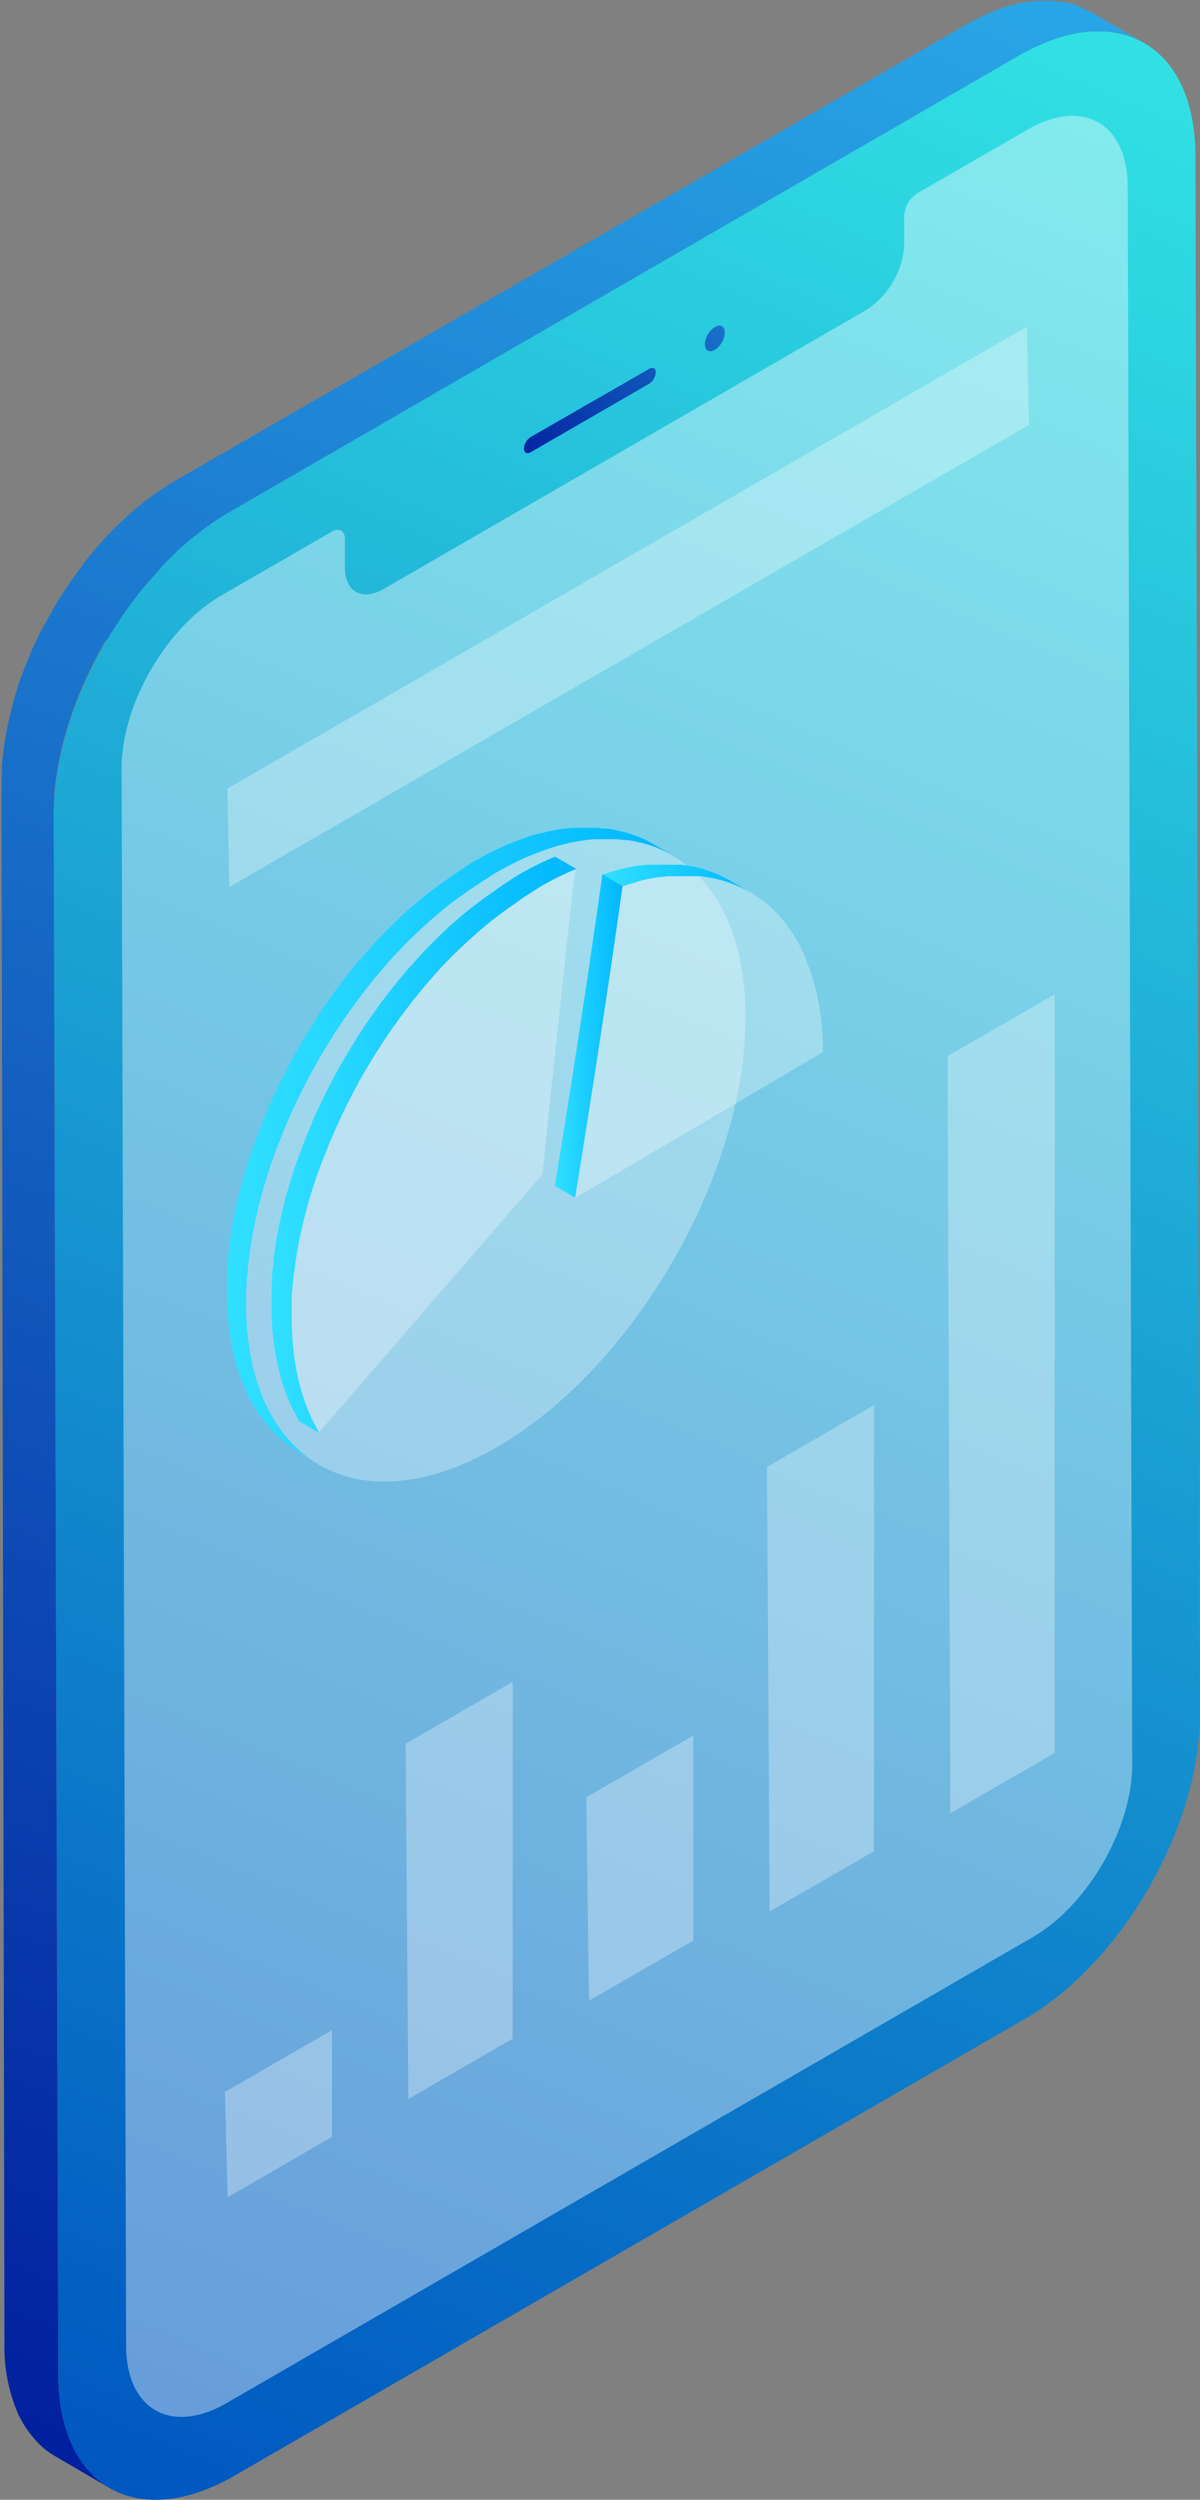 <svg xmlns="http://www.w3.org/2000/svg" xmlns:xlink="http://www.w3.org/1999/xlink" viewBox="0 0 156.6 325.95"><rect x="0" y="0" width="156.6" height="325.95" fill="#808080" stroke="none"/><defs><style>.cls-1{fill:none;}.cls-2{fill:url(#未命名的渐变_3);}.cls-3{fill:url(#未命名的渐变_3-2);}.cls-4{fill:url(#未命名的渐变_3-3);}.cls-5{fill:url(#未命名的渐变_8);}.cls-6{fill:url(#未命名的渐变_8-2);}.cls-7{fill:url(#未命名的渐变_8-3);}.cls-8{opacity:0.4;}.cls-10,.cls-9{fill:#fff;}.cls-10{opacity:0.3;}.cls-11{fill:url(#未命名的渐变_30);}.cls-12{fill:url(#未命名的渐变_30-2);}.cls-13{isolation:isolate;}.cls-14{clip-path:url(#clip-path);}.cls-15{fill:url(#未命名的渐变_30-3);}.cls-16{fill:url(#未命名的渐变_30-4);}</style><linearGradient id="未命名的渐变_3" x1="147.53" y1="9.11" x2="14.52" y2="324.66" gradientUnits="userSpaceOnUse"><stop offset="0" stop-color="#31e0e4"/><stop offset="1" stop-color="#0057c0"/></linearGradient><linearGradient id="未命名的渐变_3-2" x1="80.14" y1="46.05" x2="73.74" y2="61.22" xlink:href="#未命名的渐变_3"/><linearGradient id="未命名的渐变_3-3" x1="94" y1="42.49" x2="92.61" y2="45.78" xlink:href="#未命名的渐变_3"/><linearGradient id="未命名的渐变_8" x1="110.07" y1="30.12" x2="69.63" y2="63.89" gradientUnits="userSpaceOnUse"><stop offset="0" stop-color="#28a5e6"/><stop offset="1" stop-color="#011f9e"/></linearGradient><linearGradient id="未命名的渐变_8-2" x1="108" y1="27.65" x2="67.56" y2="61.41" xlink:href="#未命名的渐变_8"/><linearGradient id="未命名的渐变_8-3" x1="98.38" y1="-11.65" x2="-24.05" y2="308.91" xlink:href="#未命名的渐变_8"/><linearGradient id="未命名的渐变_30" x1="29.48" y1="149.41" x2="87.78" y2="149.41" gradientUnits="userSpaceOnUse"><stop offset="0" stop-color="#31e0ff"/><stop offset="1" stop-color="#00b7ff"/></linearGradient><linearGradient id="未命名的渐变_30-2" x1="35.31" y1="149.26" x2="75.07" y2="149.26" xlink:href="#未命名的渐变_30"/><clipPath id="clip-path"><path class="cls-1" d="M75.05,156.16l-2.64-1.53c.19-1.11,3.65-22.23,6.2-40.63l2.63,1.53C78.7,133.93,75.23,155.05,75.05,156.16Z"/></clipPath><linearGradient id="未命名的渐变_30-3" x1="72.41" y1="135.08" x2="81.24" y2="135.08" xlink:href="#未命名的渐变_30"/><linearGradient id="未命名的渐变_30-4" x1="78.61" y1="114.43" x2="97.86" y2="114.43" xlink:href="#未命名的渐变_30"/></defs><title>资源 75</title><g id="图层_2" data-name="图层 2"><g id="图层_3" data-name="图层 3"><path class="cls-2" d="M133,7.22c12.67-7.31,23-1.44,23,13.1l.58,203.36c0,14.55-10.19,32.27-22.85,39.58L30.6,322.81c-12.66,7.31-23,1.44-23-13.11L7,106.35C7,91.8,17.22,74.09,29.88,66.78Z"/><path class="cls-3" d="M69.24,57a1.89,1.89,0,0,0-.86,1.48c0,.54.39.76.86.49l15.47-8.93a1.92,1.92,0,0,0,.87-1.49c0-.55-.39-.76-.87-.48L69.24,57"/><path class="cls-4" d="M93.31,42.63A2.83,2.83,0,0,0,92,44.86c0,.82.58,1.15,1.3.73a2.82,2.82,0,0,0,1.28-2.22c0-.81-.58-1.15-1.29-.74"/><path class="cls-5" d="M93.31,42.63A2.85,2.85,0,0,0,92,44.86c0,.82.58,1.15,1.3.73a2.82,2.82,0,0,0,1.28-2.22C94.6,42.56,94,42.22,93.31,42.63Z"/><path class="cls-6" d="M84.71,48.1,69.24,57a1.89,1.89,0,0,0-.86,1.48c0,.54.39.76.86.49l15.47-8.93a1.92,1.92,0,0,0,.87-1.49C85.58,48,85.19,47.82,84.71,48.1Z"/><path class="cls-7" d="M134.89,6.24c.37-.18.73-.34,1.1-.5l.38-.16,1-.39.24-.09c.42-.15.83-.27,1.24-.38l.71-.18.34-.08c.35-.08.69-.14,1-.2.53-.08,1-.12,1.54-.15l.3,0c.45,0,.89,0,1.33,0l.22,0a8.7,8.7,0,0,1,1,.12l.32,0a10.5,10.5,0,0,1,1.14.26l0,0c.36.1.7.23,1,.36l.29.13a8.16,8.16,0,0,1,.84.41c.09,0,.19.09.28.15l-7-4.09-.13-.07L142,1.4c-.28-.15-.56-.29-.85-.42L141,.91,140.9.86a9.67,9.67,0,0,0-1-.36l-.05,0h0c-.37-.11-.75-.19-1.14-.27a.5.5,0,0,1-.13,0l-.19,0c-.34,0-.68-.09-1-.12l-.17,0h-.06c-.43,0-.88,0-1.33,0h-.13l-.17,0c-.5,0-1,.07-1.53.15h0c-.34.05-.68.12-1,.19l-.34.09c-.21,0-.43.09-.64.15l-.07,0c-.41.11-.82.24-1.24.38l-.24.09q-.51.18-1,.39l-.13.05-.25.12c-.36.15-.73.32-1.1.5l-.41.2c-.48.24-1,.5-1.45.78L22.85,62.69c-.61.35-1.21.74-1.81,1.13l-.3.21c-.57.38-1.13.79-1.69,1.22l-.32.25c-.57.45-1.12.91-1.67,1.39l-.15.13c-.53.47-1.05,1-1.56,1.46a1.14,1.14,0,0,0-.16.15l-.1.09q-.59.59-1.17,1.2l-.05.06q-.55.58-1.08,1.2a1.14,1.14,0,0,1-.11.11s-.08.11-.12.15c-.58.67-1.14,1.36-1.69,2.06l0,.06-.12.17c-.43.56-.86,1.14-1.28,1.73l-.12.17-.06.08c-.39.57-.78,1.15-1.16,1.73a1.63,1.63,0,0,1-.11.17l-.15.25c-.31.49-.6,1-.89,1.46,0,.08-.1.15-.14.23a.41.41,0,0,0,0,.09c-.33.56-.65,1.13-1,1.7l-.08.14c0,.09-.09.19-.14.28-.24.46-.48.92-.7,1.38l-.15.29s0,.11-.07.17c-.28.58-.55,1.17-.81,1.76l0,.06c0,.06-.05.13-.08.19-.22.53-.44,1.07-.65,1.6,0,.09-.07.18-.11.26s-.05.15-.08.22c-.24.64-.47,1.27-.68,1.91v0a.36.36,0,0,0,0,.11c-.22.66-.41,1.32-.6,2a1.83,1.83,0,0,1-.08.25l0,.14c-.21.76-.4,1.52-.56,2.29a1.17,1.17,0,0,0-.05.2l-.06.3c-.06.3-.12.59-.17.89s-.08.42-.11.63-.1.61-.14.92c0,.14,0,.29-.07.44a.41.41,0,0,1,0,.11c-.08.66-.14,1.31-.19,2l0,.41c0,.67-.06,1.34-.06,2L.58,305.62a21.93,21.93,0,0,0,1.8,9.17A13.52,13.52,0,0,0,4.49,318,9.81,9.81,0,0,0,5.8,319.3a10.34,10.34,0,0,0,1.46,1l7,4.09C10.18,322,7.62,316.93,7.6,309.7L7,106.35c0-.66,0-1.33.06-2l0-.42c0-.65.11-1.31.19-2,0-.18.05-.36.08-.54s.08-.62.14-.93.07-.41.11-.62.11-.6.17-.9.07-.33.11-.5c.16-.76.35-1.53.56-2.29,0-.13.07-.25.11-.38q.27-1,.6-2s0-.1.05-.15c.21-.64.44-1.27.68-1.91.06-.16.12-.31.19-.47.21-.54.42-1.07.65-1.61,0-.08.07-.16.11-.25.25-.59.52-1.17.8-1.76l.23-.45c.22-.47.46-.93.69-1.38l.23-.43c.3-.57.62-1.14.95-1.7L14,83.4c.29-.49.59-1,.89-1.45l.27-.42c.38-.59.76-1.17,1.16-1.74l.18-.25c.42-.59.84-1.16,1.28-1.73.06-.07.11-.15.17-.23.55-.7,1.11-1.38,1.69-2l.22-.27,1.08-1.19L21,74q.59-.62,1.17-1.2l.25-.25c.52-.5,1-1,1.57-1.46a.86.86,0,0,0,.14-.13q.83-.72,1.68-1.38a3.92,3.92,0,0,1,.32-.25c.56-.43,1.12-.84,1.69-1.23l.3-.2c.6-.4,1.2-.78,1.81-1.13L133,7.22c.49-.28,1-.53,1.46-.78Z"/><g class="cls-8"><path class="cls-9" d="M134.1,16.9c7.2-4.16,13.05-.82,13.07,7.46l.58,205.74c0,8.27-5.79,18.35-13,22.5L29.54,313.36c-7.2,4.15-13.06.82-13.08-7.46l-.59-205.74c0-8.27,5.8-18.35,13-22.51l14.42-8.32c1-.55,1.72-.11,1.72,1V74c0,3.14,2.24,4.41,5,2.83L113,40.45A10.87,10.87,0,0,0,118,31.9V28.2a3.76,3.76,0,0,1,1.71-3Z"/></g><polygon class="cls-10" points="29.67 102.83 134.01 42.59 134.28 55.41 29.93 115.65 29.67 102.83"/><polygon class="cls-10" points="43.33 264.71 29.35 272.78 29.71 286.5 43.33 278.63 43.33 264.71"/><polygon class="cls-10" points="66.9 219.3 52.93 227.37 53.29 273.69 66.9 265.83 66.9 219.3"/><polygon class="cls-10" points="90.48 226.29 76.51 234.36 76.86 260.88 90.48 253.02 90.48 226.29"/><polygon class="cls-10" points="114.06 183.21 100.09 191.28 100.44 249.24 114.06 241.38 114.06 183.21"/><polygon class="cls-10" points="137.63 129.65 123.66 137.72 124.02 236.43 137.63 228.57 137.63 129.65"/><path class="cls-10" d="M64.59,113.83c18-10.39,32.64-2,32.7,18.63S82.8,178.33,64.8,188.72s-32.63,2.05-32.69-18.63S46.6,124.22,64.59,113.83Z"/><path class="cls-11" d="M32.18,167.73c0-.42,0-.84.07-1.26l.06-.65c0-.41.08-.83.12-1.25,0-.2,0-.4.07-.6l.12-.88c.07-.44.13-.88.2-1.32s.11-.58.16-.88.16-.85.25-1.28l.21-1c.07-.28.13-.57.2-.85s.18-.75.28-1.12.14-.56.22-.84c.12-.45.25-.9.38-1.35l.15-.51c.18-.61.38-1.23.59-1.84.3-.91.63-1.82,1-2.72l.26-.68c.3-.76.61-1.53.94-2.29,0-.11.09-.23.14-.34.37-.84.75-1.67,1.15-2.51l.32-.65c.32-.65.65-1.31,1-2l.32-.6c.43-.81.88-1.62,1.35-2.42.08-.15.18-.3.26-.45.42-.7.84-1.39,1.27-2.07.12-.2.25-.4.38-.6.53-.83,1.08-1.65,1.64-2.46l.27-.37c.59-.83,1.19-1.65,1.81-2.45.09-.13.19-.25.28-.37s.39-.5.59-.74l.74-.93c.21-.24.42-.48.62-.73s.49-.57.73-.85c.51-.58,1-1.15,1.55-1.71l.07-.08c.54-.58,1.1-1.15,1.66-1.7l1.07-1,.31-.29c.47-.45.95-.88,1.44-1.3l.39-.34c.36-.31.71-.61,1.07-.9l.55-.44c.32-.25.64-.51,1-.75l.58-.44,1-.7.58-.4,1.05-.7.5-.32c.52-.33,1-.65,1.56-1l1.5-.83c.14-.06.27-.13.4-.2.44-.23.89-.45,1.33-.65l.16-.08c.46-.21.91-.4,1.37-.59s1-.37,1.44-.54l.35-.14c.6-.2,1.18-.38,1.76-.54l1-.25.47-.12,1.48-.27h0l1.32-.16.43,0,.94,0H79l1,0h.34c.41,0,.82.06,1.22.11l.25,0c.32,0,.65.09,1,.15l.33.07c.36.08.73.16,1.08.27h.07c.37.11.74.24,1.1.37l.29.11.86.37.22.1c.37.18.73.36,1.08.57L85.15,110l-.18-.1c-.29-.17-.59-.32-.9-.47l-.22-.1-.52-.23L83,109l-.29-.11c-.36-.13-.72-.25-1.09-.36h-.08q-.54-.15-1.08-.27l-.33-.07-.34-.06a6.17,6.17,0,0,0-.62-.09l-.26,0c-.36,0-.72-.08-1.09-.1h-.46c-.31,0-.63,0-1,0h-.73l-.62,0-.43,0-1.32.16h-.06c-.49.08-1,.17-1.47.28l-.47.11-.93.22-.09,0c-.58.16-1.17.34-1.76.54l-.36.14c-.47.17-1,.35-1.44.55l-.19.07q-.58.24-1.17.51l-.17.08c-.44.21-.88.42-1.33.65l-.39.2c-.5.27-1,.54-1.5.83s-1,.62-1.56,1l-.5.32-1,.7-.58.4-1,.7-.58.44c-.33.24-.65.5-1,.75l-.54.44c-.36.29-.71.59-1.07.9l-.4.34c-.48.42-1,.86-1.43,1.3-.11.09-.21.19-.31.29-.31.3-.63.59-.93.9a1.85,1.85,0,0,0-.14.14c-.56.55-1.12,1.12-1.66,1.7l-.08.08c-.52.56-1,1.13-1.54,1.71l-.14.16-.59.69-.62.73-.74.93c-.2.24-.4.49-.59.74l-.11.13-.17.24c-.62.8-1.22,1.62-1.81,2.45-.06.09-.13.17-.19.25l-.08.12Q41.78,132,41,133.26l-.15.24c-.08.12-.15.24-.22.36-.44.68-.86,1.37-1.27,2.07-.06.11-.13.21-.2.32a.83.83,0,0,1-.07.13c-.46.8-.91,1.61-1.35,2.42a2,2,0,0,1-.11.2c-.07.13-.13.27-.2.4-.34.65-.67,1.31-1,2l-.2.4c0,.08-.07.16-.11.25-.4.83-.78,1.66-1.15,2.5l0,.08-.11.26c-.33.76-.64,1.53-.94,2.29l-.15.37c0,.1-.07.21-.11.31-.34.9-.67,1.81-1,2.72a.43.43,0,0,0,0,0q-.3.9-.57,1.8c-.06.16-.1.33-.15.5l-.3,1c0,.11-.05.22-.08.33-.08.28-.15.56-.22.84s-.19.75-.28,1.12-.14.57-.2.85-.09.4-.13.6l-.09.42-.24,1.28c-.06.3-.11.59-.16.88s-.14.88-.2,1.32l-.09.62,0,.26c0,.2-.05.4-.07.6-.05.42-.09.84-.13,1.25,0,.22,0,.43-.05.65,0,.42-.06.84-.08,1.26,0,.19,0,.38,0,.57,0,.6,0,1.19,0,1.79,0,10.27,3.66,17.5,9.51,20.9L41.62,191c-5.85-3.4-9.48-10.63-9.51-20.9,0-.6,0-1.19,0-1.79Z"/><path class="cls-10" d="M70.42,115.53a40.12,40.12,0,0,1,4.65-2.31c-2.22,19.81-4.18,38.9-4.28,39.91l-29.2,33.69c-2.32-3.8-3.63-8.86-3.65-15C37.88,151.11,52.42,125.92,70.42,115.53Z"/><path class="cls-12" d="M75.07,113.22l-2.63-1.52a38.57,38.57,0,0,0-4.66,2.3c-.52.3-1,.62-1.56,1l-.5.33q-.52.33-1,.69l-.57.41-1,.7-.58.43-1,.76-.54.43c-.36.29-.72.6-1.08.9l-.39.34c-.49.43-1,.86-1.44,1.3l-.3.29-.94.9a1.85,1.85,0,0,1-.14.14c-.56.56-1.11,1.13-1.66,1.71a.46.46,0,0,1-.07.07c-.52.56-1,1.13-1.54,1.71l-.15.16-.59.7c-.2.24-.41.48-.61.73l-.75.92-.59.74a1.47,1.47,0,0,1-.1.13l-.18.24c-.62.8-1.22,1.62-1.81,2.46l-.18.24-.08.12c-.57.81-1.12,1.63-1.65,2.47l-.16.23-.22.37c-.43.68-.85,1.37-1.26,2.06-.07.11-.14.22-.2.33a.75.75,0,0,0-.07.12q-.7,1.2-1.35,2.43l-.11.19-.21.4c-.34.66-.67,1.31-1,2l-.21.4c0,.08-.07.17-.11.25-.4.83-.78,1.66-1.15,2.51l0,.07-.11.27c-.33.76-.64,1.52-.94,2.29,0,.12-.1.24-.15.37s-.07.2-.11.31c-.34.9-.67,1.8-1,2.71l0,.05q-.3.9-.57,1.8l-.15.5c-.1.34-.2.68-.29,1l-.09.33c-.08.28-.15.56-.22.84s-.19.75-.28,1.12-.13.57-.19.86-.1.4-.14.59,0,.29-.08.43c-.09.42-.17.85-.25,1.27s-.11.59-.15.89-.14.88-.2,1.32c0,.2-.07.41-.1.61l0,.26c0,.21,0,.41-.07.61,0,.41-.09.83-.12,1.25,0,.21,0,.43,0,.64,0,.42-.06.84-.08,1.26l0,.57c0,.6,0,1.2,0,1.79a33.72,33.72,0,0,0,1.48,10.23,22.44,22.44,0,0,0,2.17,4.8l2.63,1.53c-2.32-3.8-3.63-8.86-3.65-15,0-.59,0-1.19,0-1.79l0-.57c0-.42,0-.84.08-1.26,0-.21,0-.43.05-.65,0-.41.08-.83.13-1.24,0-.2,0-.41.07-.61s.08-.58.12-.88.12-.87.2-1.31l.15-.89c.08-.42.16-.85.25-1.27s.14-.68.22-1,.13-.57.19-.86.19-.74.28-1.12.15-.56.22-.84c.12-.45.25-.9.38-1.35l.15-.5c.19-.62.38-1.23.59-1.85.3-.91.63-1.81,1-2.71l.27-.68c.3-.77.61-1.53.93-2.29l.15-.35c.36-.84.75-1.67,1.14-2.5.11-.22.21-.44.32-.65.32-.66.66-1.32,1-2l.31-.59q.64-1.23,1.35-2.43l.27-.45c.41-.7.83-1.38,1.26-2.07l.38-.6c.54-.83,1.08-1.65,1.65-2.46l.26-.36c.59-.84,1.2-1.66,1.82-2.46.09-.12.18-.25.28-.37l.58-.74.75-.92c.2-.25.41-.49.61-.73l.74-.86c.5-.58,1-1.15,1.54-1.7l.07-.08c.55-.58,1.1-1.15,1.67-1.71l1.07-1,.3-.29,1.44-1.3.4-.34c.35-.3.71-.61,1.07-.9l.54-.43,1-.76.58-.43,1-.7.57-.41,1-.7.5-.32c.52-.33,1-.65,1.57-1,1.18-.68,2.35-1.28,3.5-1.81l1.15-.5Z"/><g class="cls-13"><g class="cls-14"><g class="cls-13"><path class="cls-15" d="M75.05,156.16l-2.64-1.53c.19-1.11,3.65-22.23,6.2-40.63l2.63,1.53c-2.54,18.4-6,39.52-6.19,40.63"/></g></g></g><path class="cls-10" d="M81.24,115.53c10.66-3.64,19.44-.22,23.57,8.67a31,31,0,0,1,2.55,13c-22.25,13.15-31.81,18.67-32.31,19C75.23,155.05,78.7,133.93,81.24,115.53Z"/><path class="cls-16" d="M83.31,114.91l.94-.23.4-.09c.43-.09.87-.17,1.3-.23l.28,0,.89-.11.42,0,.73,0h1.6l.54,0,.55,0,.46,0,.55.08.44.06c.2,0,.4.08.59.12l.37.07.67.17.26.07c.31.09.61.18.91.29l.2.08.67.26.34.15.52.24.35.19.57.3-2.64-1.53-.17-.1-.39-.2-.35-.19-.53-.24-.33-.15,0,0c-.21-.09-.42-.16-.63-.24l-.2-.08-.89-.29h0l-.26-.07-.67-.17-.37-.07-.51-.11h-.08l-.44-.06-.55-.08-.46,0-.43,0h-.12l-.55,0H85.64l-.73,0-.43,0-.89.11-.26,0h0c-.43.06-.86.14-1.3.23l-.39.09-.94.23-.22.05-.2.07c-.55.15-1.09.31-1.65.5l2.63,1.53c.56-.19,1.11-.35,1.65-.5Z"/></g></g></svg>